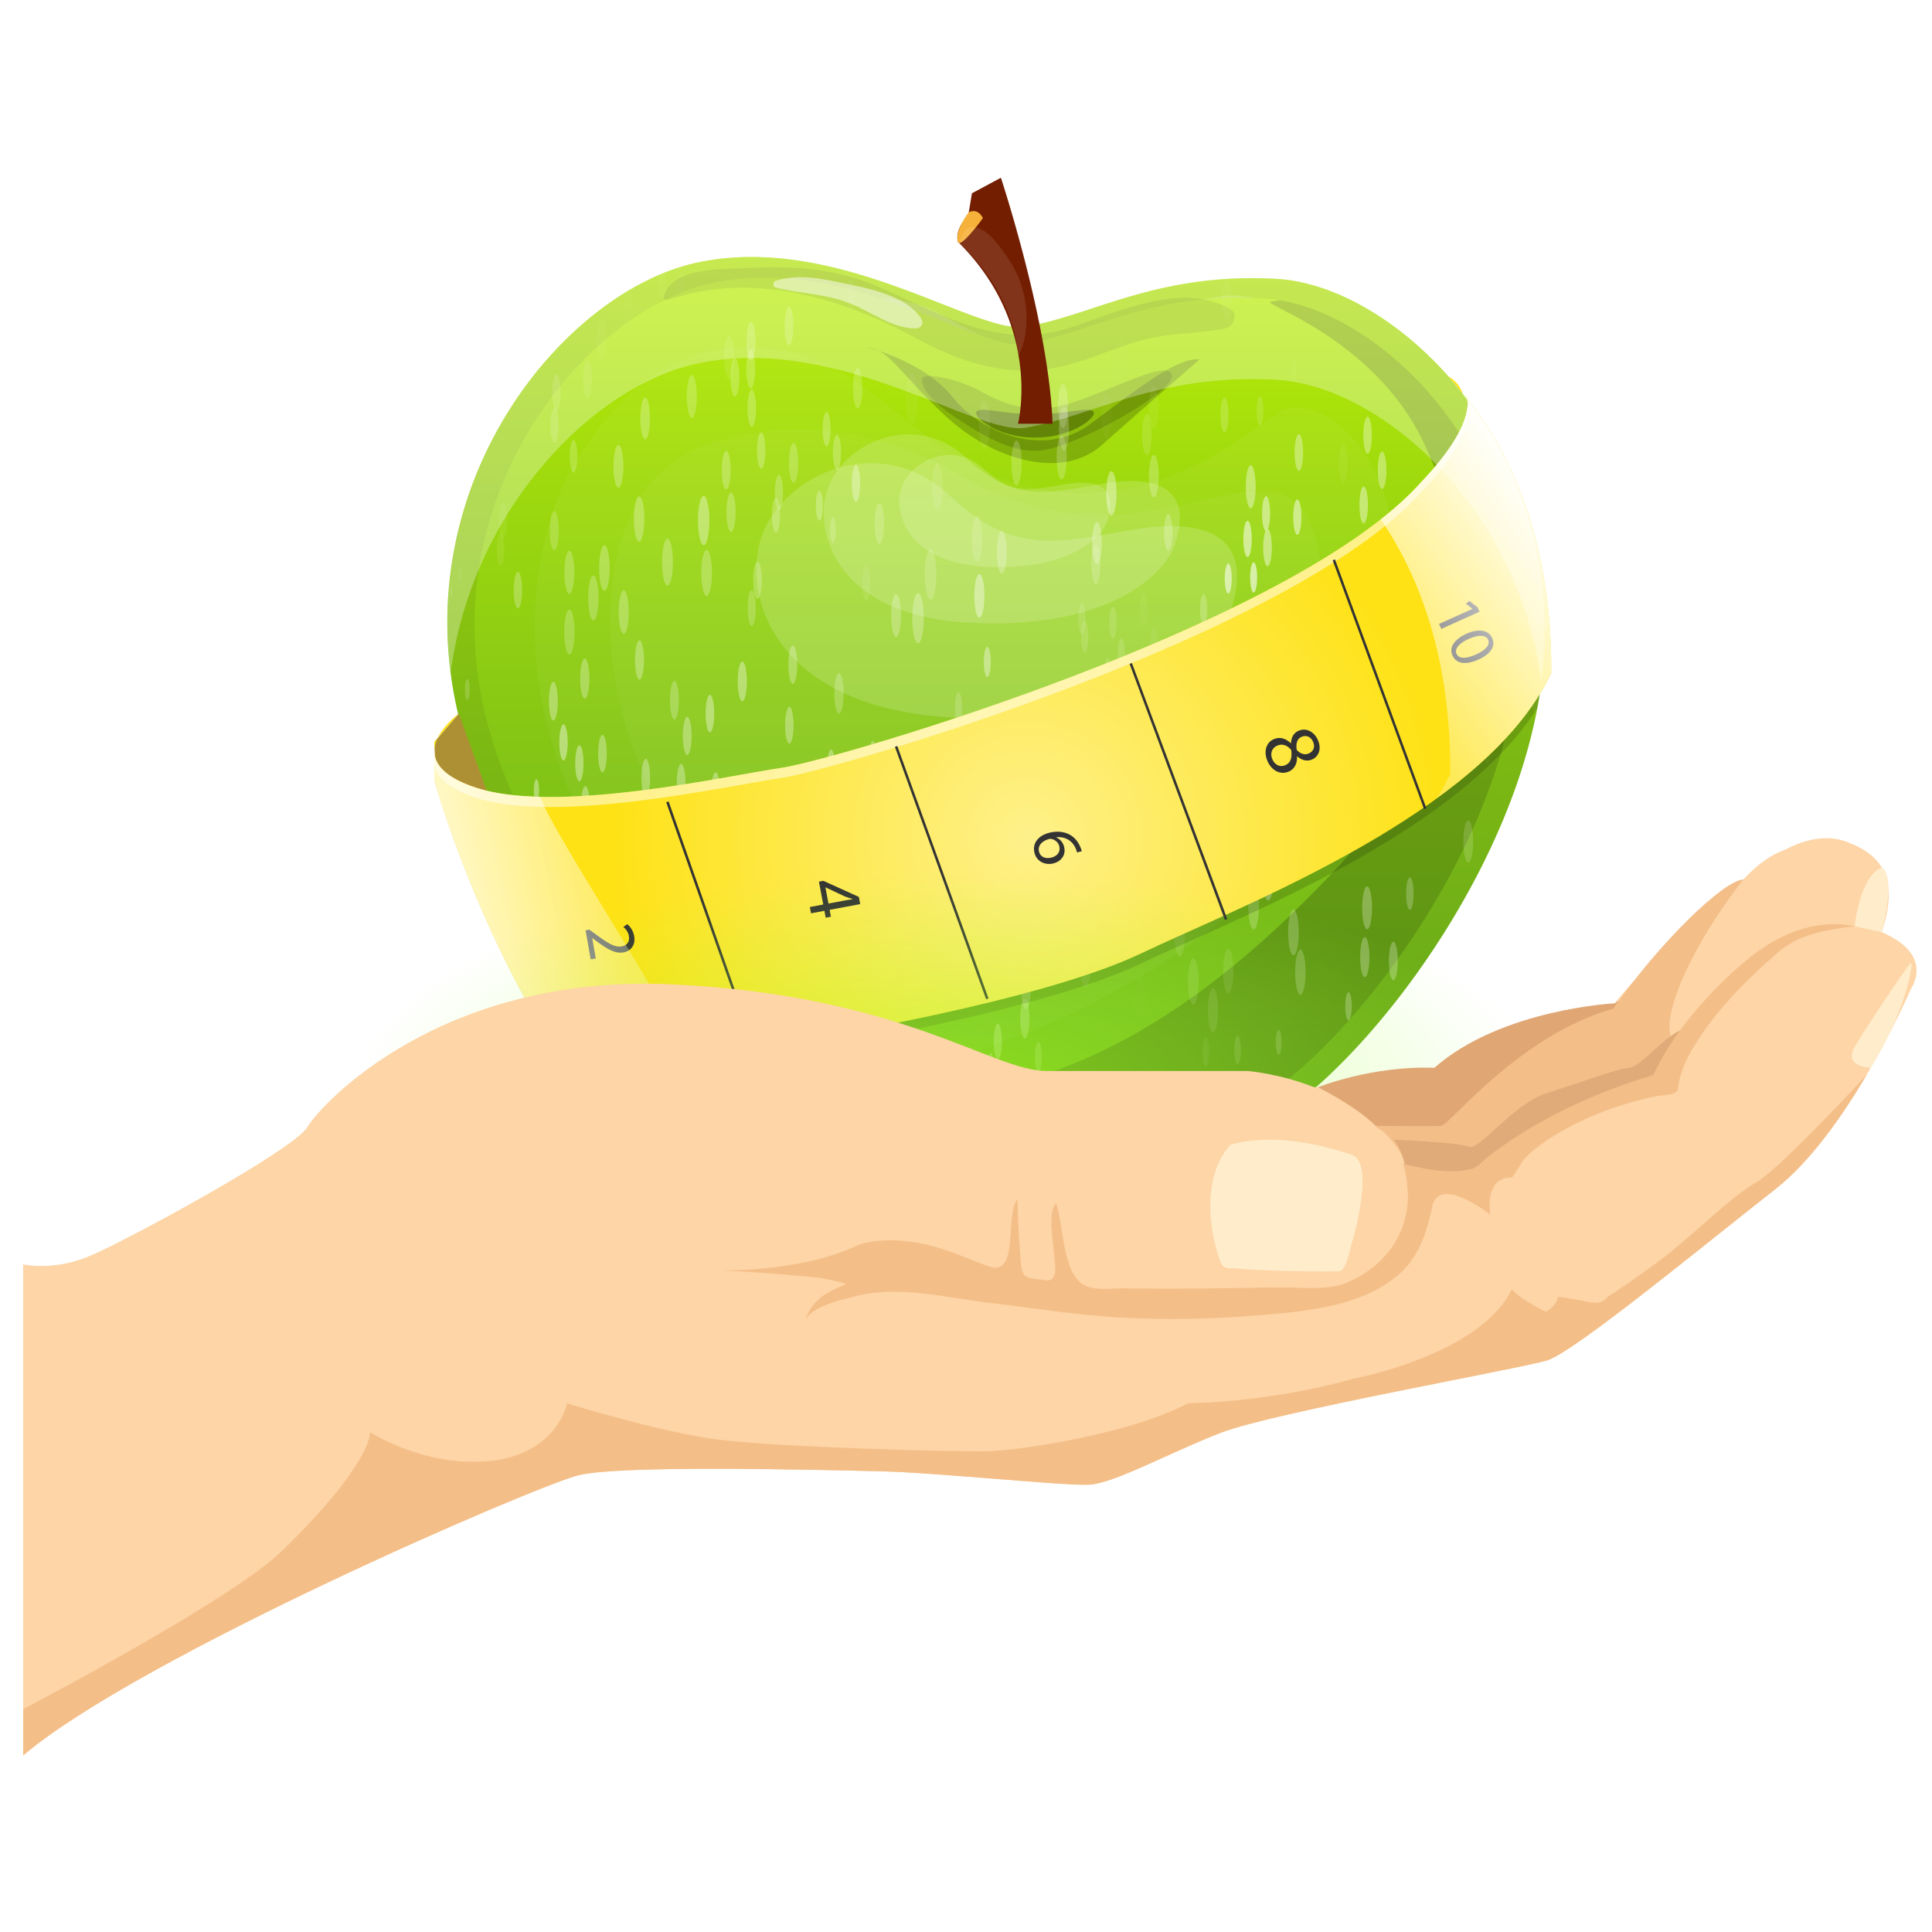 <svg xmlns="http://www.w3.org/2000/svg" xmlns:xlink="http://www.w3.org/1999/xlink" width="250" height="250" viewBox="0 0 250 250"><filter id="b"><feGaussianBlur stdDeviation="4"/></filter><linearGradient id="a" gradientUnits="userSpaceOnUse" x1="128.879" y1="150.115" x2="128.879" y2="33.253"><stop offset="0" stop-color="#69aa19"/><stop offset=".215" stop-color="#6eae18"/><stop offset=".483" stop-color="#7eba13"/><stop offset=".778" stop-color="#97ce0c"/><stop offset="1" stop-color="#afe006"/></linearGradient><path fill="url(#a)" d="M199.658 86.384a53.35 53.35 0 0 1-.429 3.462 71.122 71.122 0 0 1-.302 1.792c-5.109 27.086-29.605 54.706-40.472 55.833-11.54 1.202-16.832-5.062-19.668-3.885-2.851 1.175-7.021 6.886-22.185 6.512-6.916-.187-17.058-4.695-27.019-12.579a69.452 69.452 0 0 1-1.595-1.291c-9.697-8.028-19.031-19.19-24.862-32.575-.223-.484-.418-.968-.626-1.45a75.529 75.529 0 0 1-1.975-5.359 56.841 56.841 0 0 1-1.242-4.407v-.025C52.276 62.7 73.01 37.588 90.315 33.955c18.169-3.83 35.987 9.334 42.313 8.327 8.534-1.36 17.058-7.07 32.55-6.195 8.011.444 17.645 6.223 24.732 15.66 2.459 3.273 4.585 7.021 6.242 11.123.335.813.666 1.654.982 2.549.157.444.314.875.459 1.332.014 0 .014.015.014.025.103.354.209.694.313 1.048 1.637 5.657 2.339 11.893 1.738 18.56z"/><path fill="#FFF" d="M167.116 49.723c1.545-11.584-5.591-13.863-16.829-9.239-11.235 4.635-16.769 7.171-27.607.706-10.85-6.475-22.312.23-25.428 9.338-3.119 9.11 4.529 27.204 32.325 22.947 27.795-4.247 36.746-17.797 37.539-23.752z" opacity=".4" filter="url(#b)"/><linearGradient id="c" gradientUnits="userSpaceOnUse" x1="128.981" y1="147.166" x2="128.981" y2="35.932"><stop offset="0" stop-color="#71b71b"/><stop offset=".211" stop-color="#76bb19"/><stop offset=".475" stop-color="#86c715"/><stop offset=".765" stop-color="#9fda0e"/><stop offset="1" stop-color="#b9ed06"/></linearGradient><path fill="url(#c)" d="M132.552 44.525c-6.021.959-22.987-11.569-40.271-7.929-17.288 3.636-38.168 29.76-28.362 59.863 9.812 30.094 38.958 50.332 53.381 50.688 14.433.361 18.397-5.075 21.105-6.199 2.708-1.116 7.748 4.85 18.737 3.696 11.006-1.145 36.735-30.874 39.209-58.136 2.468-27.266-18.069-47.054-32.815-47.888-14.748-.827-22.861 4.614-30.984 5.905z"/><defs><path id="d" d="M165.621 38.854a19.543 19.543 0 0 0-2.076-.234c-9.764-.55-16.614 1.647-22.484 3.57-3.008.991-5.752 1.908-8.512 2.337-6.022.954-22.979-11.567-40.271-7.935-.445.095-.889.198-1.333.33-17.006 4.652-36.587 30.206-27.019 59.54 5.4 16.561 16.642 30.128 28.078 39.046 9.347 7.291 18.797 11.477 25.293 11.645 14.434.356 18.404-5.086 21.108-6.21 2.71-1.109 7.753 4.855 18.738 3.702 11.006-1.139 36.738-30.877 39.211-58.132 2.351-26.011-16.208-45.213-30.733-47.659"/></defs><clipPath id="e"><use xlink:href="#d" overflow="visible"/></clipPath><g opacity=".2" clip-path="url(#e)" filter="url(#b)"><path d="M196.354 86.514c-2.473 27.255-28.205 56.993-39.211 58.132-10.985 1.153-16.028-4.812-18.738-3.702-2.704 1.124-6.675 6.566-21.108 6.21-6.496-.168-15.946-4.354-25.293-11.645 30.34 14.037 55.814 3.593 80.741-22.916 17.662-18.771 18.654-40.222 11.479-55.331-6.459-13.583-21.242-17.935-19.763-18.221.391-.079.771-.134 1.161-.187 14.524 2.446 33.083 21.648 30.732 47.66z"/></g><path fill="none" d="M165.621 38.854a19.543 19.543 0 0 0-2.076-.234c-9.764-.55-16.614 1.647-22.484 3.57-3.008.991-5.752 1.908-8.512 2.337-6.022.954-22.979-11.567-40.271-7.935-.445.095-.889.198-1.333.33-17.006 4.652-36.587 30.206-27.019 59.54 5.4 16.561 16.642 30.128 28.078 39.046 9.347 7.291 18.797 11.477 25.293 11.645 14.434.356 18.404-5.086 21.108-6.21 2.71-1.109 7.753 4.855 18.738 3.702 11.006-1.139 36.738-30.877 39.211-58.132 2.351-26.011-16.208-45.213-30.733-47.659" filter="url(#b)"/><path fill="#FFF" d="M119.432 137.706c-8.276 1.675-24.149-.283-40.106-24.79-15.959-24.495-9.408-45.678-4.875-53.113 4.528-7.432 11.994-16.408 25.675-14.625 13.671 1.777 18.176 14.504 33.285 17.911 15.107 3.414 27.055-6.064 31.683-9.528 4.624-3.474 17.032 3.557 15.977 26.456-1.435 30.985-37.817 52.868-61.639 57.689z" opacity=".2" filter="url(#b)"/><path fill="#FFF" d="M171.056 75.015c.654 8.812-11.914 40.232-34.892 45.266-22.982 5.011-46.117-4.825-53.05-20.493C76.193 84.141 77.042 62 91.995 57.324c14.952-4.682 27.482 1.326 32.35 4.235 26.06 15.587 44.801-12.243 46.711 13.456z" opacity=".2" filter="url(#b)"/><path fill="#FFF" d="M159.073 79.518c3.441-9.565-2.209-12.816-12.615-10.953-10.404 1.874-15.58 3.014-23.608-4.48-8.036-7.501-19.016-3.909-23.344 3.264-4.326 7.173-1.154 23.971 23.271 25.466 24.415 1.498 34.523-8.377 36.296-13.297z" opacity=".4" filter="url(#b)"/><path fill="#FFF" d="M151.924 70.72c2.551-7.086-1.634-9.494-9.34-8.112-7.709 1.387-11.543 2.229-17.488-3.319-5.953-5.557-14.087-2.896-17.29 2.418-3.207 5.313-.857 17.752 17.233 18.862 18.088 1.11 25.571-6.206 26.885-9.849z" opacity=".4" filter="url(#b)"/><path fill="#FFF" d="M143.259 67.488c1.51-4.202-.97-5.629-5.539-4.811-4.574.823-6.847 1.322-10.372-1.966-3.529-3.297-8.353-1.718-10.253 1.434-1.899 3.149-.508 10.527 10.219 11.183 10.724.66 15.164-3.681 15.945-5.84z" opacity=".4" filter="url(#b)"/><path opacity=".1" d="M159.162 39.957c-6.298-3.567-14.506.436-20.723 2.449-9.531 3.084-16.987-2.073-25.511-5.604-4.883-2.014-10.506-2.449-15.724-2.125-3.17.206-10.162-.312-11.31 3.687-.089.305.177.56.492.459 11.054-3.766 22.445-.315 32.331 5.028 5.937 3.205 11.906 5.064 18.62 3.554 3.122-.709 6.085-1.993 9.103-3.008 4.074-1.377 8.019-1.104 12.126-1.915 1.083-.22 1.735-1.878.596-2.525z"/><path opacity=".5" fill="#FFF" d="M119.204 41.222c-1.648-2.601-5.778-3.682-8.65-4.275-3.271-.665-6.959-1.699-10.217-.587-.359.125-.361.751.021.847 3.248.813 6.456.788 9.655 2.06 2.684 1.07 5.589 3.294 8.508 3.223.716-.014 1.065-.665.683-1.268z"/><path opacity=".15" d="M134.529 58.313c-2.999.246-6.185-1.217-10.155-3.796-3.972-2.575-5.145-4.359-5.061-5.424.077-1.045 4.751-.026 7.488 1.481 2.739 1.513 6.392 3.329 11.847 1.562 5.452-1.734 12.435-5.685 12.997-3.608.559 2.086-12.57 9.408-17.116 9.785z"/><path opacity=".2" d="M112.174 44.931s7.379 1.785 11.15 6.504c3.761 4.724 11.858 7.799 17.684 3.49 5.817-4.32 11.23-8.724 14.215-8.413 0 0-7.654 6.635-12.684 11.106-5.018 4.462-13.938 2.051-20.229-3.831-6.298-5.887-7.153-8.535-10.136-8.856z"/><path d="M141.506 53.291c.476.675-2.754 3.348-7.577 3.336-4.824.012-8.052-2.661-7.577-3.336.425-.741 3.686.347 7.577.298 3.888.05 7.151-1.039 7.577-.298z" opacity=".3"/><g opacity=".6"><path fill="#FFF" d="M122.063 96.487c0 1.158-.219 2.097-.484 2.097-.271 0-.485-.938-.485-2.097s.214-2.098.485-2.098c.266.001.484.94.484 2.098z" opacity=".265"/><path fill="#FFF" d="M124.185 98.704c0 1.171-.22 2.121-.491 2.121-.27 0-.49-.95-.49-2.121 0-1.168.22-2.118.49-2.118.271 0 .491.95.491 2.118z" opacity=".322"/><ellipse fill="#FFF" cx="122.697" cy="102.17" rx=".5" ry="2.161" opacity=".458"/><ellipse fill="#FFF" cx="102.687" cy="59.882" rx=".6" ry="2.587" opacity=".344"/><path fill="#FFF" d="M91.793 67.348c0 1.761-.332 3.189-.736 3.189-.41 0-.74-1.429-.74-3.189s.33-3.186.74-3.186c.404 0 .736 1.426.736 3.186z" opacity=".571"/><ellipse fill="#FFF" cx="87.268" cy="90.61" rx=".58" ry="2.505" opacity=".383"/><ellipse fill="#FFF" cx="89.691" cy="104.512" rx=".554" ry="2.396" opacity=".447"/><ellipse fill="#FFF" cx="127.174" cy="111.036" rx=".53" ry="2.292" opacity=".306"/><ellipse fill="#FFF" cx="110.19" cy="125.101" rx=".59" ry="2.548" opacity=".376"/><ellipse fill="#FFF" cx="104.569" cy="110.299" rx=".5" ry="2.156" opacity=".775"/><ellipse fill="#FFF" cx="97.272" cy="78.671" rx=".534" ry="2.312" opacity=".332"/><path fill="#FFF" d="M92.424 92.336c0 1.343-.251 2.432-.565 2.432-.309 0-.56-1.089-.56-2.432s.251-2.431.56-2.431c.313 0 .565 1.088.565 2.431z" opacity=".608"/><ellipse fill="#FFF" cx="96.053" cy="88.169" rx=".593" ry="2.57" opacity=".589"/><ellipse fill="#FFF" cx="86.371" cy="72.741" rx=".704" ry="3.047" opacity=".429"/><ellipse fill="#FFF" cx="77.836" cy="43.815" rx=".625" ry="2.701" opacity=".053"/><ellipse fill="#FFF" cx="81.348" cy="40.075" rx=".598" ry="2.581" opacity=".033"/><ellipse fill="#FFF" cx="85.684" cy="36.346" rx=".521" ry="2.254" opacity=".035"/><ellipse fill="#FFF" cx="88.004" cy="35.786" rx=".498" ry="2.156" opacity=".028"/><ellipse fill="#FFF" cx="58.397" cy="76.492" rx=".197" ry=".854" opacity=".088"/><ellipse fill="#FFF" cx="59.478" cy="74.343" rx=".24" ry="1.032" opacity=".067"/><path fill="#FFF" d="M60.787 89.223c0 .751-.141 1.359-.315 1.359-.177 0-.318-.608-.318-1.359 0-.753.141-1.364.318-1.364.174-.001.315.611.315 1.364z" opacity=".285"/><ellipse fill="#FFF" cx="64.76" cy="71.127" rx=".479" ry="2.076" opacity=".131"/><path fill="#FFF" d="M68.45 107.873c0 .584-.108 1.055-.242 1.055-.138 0-.245-.471-.245-1.055 0-.582.107-1.053.245-1.053.134 0 .242.471.242 1.053z" opacity=".162"/><path fill="#FFF" d="M68.243 104.791c0 .664-.125 1.197-.277 1.197-.156 0-.279-.533-.279-1.197 0-.662.123-1.198.279-1.198.151 0 .277.536.277 1.198z" opacity=".319"/><ellipse fill="#FFF" cx="65.101" cy="67.342" rx=".54" ry="2.336" opacity=".104"/><ellipse fill="#FFF" cx="67.016" cy="76.354" rx=".545" ry="2.358" opacity=".404"/><ellipse fill="#FFF" cx="69.414" cy="102.296" rx=".34" ry="1.469" opacity=".61"/><ellipse fill="#FFF" cx="72.917" cy="96.059" rx=".543" ry="2.351" opacity=".674"/><ellipse fill="#FFF" cx="73.678" cy="81.775" rx=".672" ry="2.906" opacity=".363"/><path fill="#FFF" d="M75.51 98.77c0 1.285-.241 2.327-.539 2.327-.298 0-.54-1.042-.54-2.327 0-1.288.241-2.33.54-2.33.298-.001.539 1.041.539 2.33z" opacity=".62"/><ellipse fill="#FFF" cx="74.213" cy="59.021" rx=".491" ry="2.121" opacity=".324"/><ellipse fill="#FFF" cx="76.029" cy="49.06" rx=".575" ry="2.481" opacity=".143"/><ellipse fill="#FFF" cx="89.517" cy="51.296" rx=".645" ry="2.785" opacity=".35"/><ellipse fill="#FFF" cx="94.344" cy="46.205" rx=".654" ry="2.826" opacity=".147"/><path fill="#FFF" d="M110.584 38.177c0 1.108-.207 2.007-.464 2.007s-.466-.898-.466-2.007c0-1.111.209-2.007.466-2.007.258 0 .464.895.464 2.007z" opacity=".063"/><path fill="#FFF" d="M118.752 51.576c0 1.818-.343 3.291-.76 3.291-.422 0-.765-1.473-.765-3.291s.343-3.289.765-3.289c.417 0 .76 1.471.76 3.289z" opacity=".067"/><path fill="#FFF" d="M131.881 46.662c0 1.88-.351 3.404-.786 3.404s-.786-1.524-.786-3.404c0-1.877.351-3.397.786-3.397s.786 1.52.786 3.397z" opacity=".004"/><ellipse fill="#FFF" cx="143.198" cy="53.88" rx=".665" ry="2.877" opacity=".041"/><path fill="#FFF" d="M169.238 41.72c0 1.009-.189 1.827-.419 1.827-.237 0-.428-.818-.428-1.827 0-1.011.19-1.83.428-1.83.23 0 .419.819.419 1.83z" opacity=".029"/><ellipse fill="#FFF" cx="145.05" cy="46.701" rx=".718" ry="3.106" opacity=".02"/><path fill="#FFF" d="M127.112 69.74c0 1.635-.309 2.958-.685 2.958-.378 0-.683-1.323-.683-2.958 0-1.631.305-2.956.683-2.956.377 0 .685 1.325.685 2.956z" opacity=".239"/><ellipse fill="#FFF" cx="127.755" cy="85.655" rx=".454" ry="1.956" opacity=".61"/><ellipse fill="#FFF" cx="143.273" cy="89.699" rx=".452" ry="1.952" opacity=".317"/><path fill="#FFF" d="M143.755 87.036c0 1.053-.196 1.908-.438 1.908-.246 0-.442-.855-.442-1.908s.196-1.904.442-1.904c.242 0 .438.851.438 1.904z" opacity=".211"/><path fill="#FFF" d="M121.165 74.33c0 1.79-.334 3.24-.748 3.24-.415 0-.75-1.45-.75-3.24 0-1.793.335-3.245.75-3.245.414 0 .748 1.452.748 3.245z" opacity=".28"/><path fill="#FFF" d="M142.396 73.035c0 1.403-.261 2.543-.587 2.543-.325 0-.589-1.14-.589-2.543 0-1.407.264-2.548.589-2.548.326 0 .587 1.141.587 2.548z" opacity=".301"/><ellipse fill="#FFF" cx="161.844" cy="62.979" rx=".645" ry="2.79" opacity=".627"/><ellipse fill="#FFF" cx="163.153" cy="83.351" rx=".42" ry="1.817" opacity=".852"/><ellipse fill="#FFF" cx="180.787" cy="75.948" rx=".586" ry="2.536" opacity=".496"/><path fill="#FFF" d="M187.063 63.825c0 1.696-.318 3.072-.71 3.072-.396 0-.712-1.376-.712-3.072 0-1.699.316-3.076.712-3.076.392 0 .71 1.377.71 3.076z" opacity=".32"/><path fill="#FFF" d="M183.496 82.588c0 1.414-.265 2.562-.594 2.562-.323 0-.591-1.147-.591-2.562 0-1.413.268-2.561.591-2.561.329 0 .594 1.148.594 2.561z" opacity=".371"/><path fill="#FFF" d="M167.713 47.911c0 .807-.154 1.463-.336 1.463-.186 0-.342-.656-.342-1.463 0-.81.156-1.466.342-1.466.182 0 .336.657.336 1.466z" opacity=".042"/><path fill="#FFF" d="M159.321 38.801c0 1.457-.273 2.637-.615 2.637-.333 0-.606-1.18-.606-2.637 0-1.459.273-2.642.606-2.642.342 0 .615 1.183.615 2.642z" opacity=".055"/><ellipse fill="#FFF" cx="192.114" cy="66.6" rx=".645" ry="2.779" opacity=".388"/><ellipse fill="#FFF" cx="196.184" cy="79.866" rx=".474" ry="2.043" opacity=".216"/><path fill="#FFF" d="M179.233 105.242c0 1.669-.314 3.021-.701 3.021-.382 0-.699-1.353-.699-3.021 0-1.666.317-3.017.699-3.017.387.001.701 1.351.701 3.017z" opacity=".344"/><path fill="#FFF" d="M164.79 113.581c0 1.624-.31 2.942-.683 2.942-.38 0-.682-1.318-.682-2.942 0-1.626.302-2.942.682-2.942.373 0 .683 1.316.683 2.942z" opacity=".572"/><ellipse fill="#FFF" cx="165.461" cy="134.866" rx=".375" ry="1.615" opacity=".281"/><path fill="#FFF" d="M164.15 142.284c0 .85-.161 1.541-.356 1.541-.196 0-.358-.691-.358-1.541 0-.855.162-1.546.358-1.546.195 0 .356.691.356 1.546z" opacity=".274"/><ellipse fill="#FFF" cx="156.037" cy="136.144" rx=".442" ry="1.909" opacity=".117"/><ellipse fill="#FFF" cx="153.66" cy="103.36" rx=".617" ry="2.667" opacity=".39"/><path fill="#FFF" d="M146.711 111.438c0 1.96-.37 3.547-.819 3.547-.454 0-.823-1.587-.823-3.547 0-1.962.369-3.55.823-3.55.449 0 .819 1.588.819 3.55z" opacity=".367"/><path fill="#FFF" d="M141.144 124.687c0 1.68-.313 3.036-.707 3.036-.384 0-.7-1.356-.7-3.036 0-1.679.316-3.037.7-3.037.393-.001.707 1.358.707 3.037z" opacity=".157"/><path fill="#FFF" d="M184.002 99.336c0 1.649-.304 2.987-.689 2.987-.38 0-.692-1.338-.692-2.987s.313-2.986.692-2.986c.385 0 .689 1.337.689 2.986z" opacity=".163"/><path fill="#FFF" d="M188.968 93.742c0 1.266-.238 2.295-.529 2.295-.298 0-.534-1.029-.534-2.295 0-1.269.236-2.295.534-2.295.29 0 .529 1.027.529 2.295z" opacity=".076"/><ellipse fill="#FFF" cx="192.46" cy="97.359" rx=".355" ry="1.536" opacity=".035"/><ellipse fill="#FFF" cx="198.65" cy="90.422" rx=".404" ry="1.753" opacity=".095"/><ellipse fill="#FFF" cx="182.436" cy="115.643" rx=".485" ry="2.093" opacity=".372"/><path fill="#FFF" d="M174.918 130.206c0 1.006-.189 1.821-.425 1.821-.231 0-.417-.815-.417-1.821 0-1.005.186-1.821.417-1.821.236 0 .425.816.425 1.821z" opacity=".429"/><path fill="#FFF" d="M160.576 135.847c0 1.024-.194 1.858-.43 1.858-.238 0-.429-.834-.429-1.858 0-1.023.19-1.857.429-1.857.236-.001.43.833.43 1.857z" opacity=".211"/><ellipse fill="#FFF" cx="134.368" cy="136.771" rx=".451" ry="1.954" opacity=".287"/><ellipse fill="#FFF" cx="129.113" cy="134.765" rx=".535" ry="2.308" opacity=".429"/><ellipse fill="#FFF" cx="112.714" cy="134.566" rx=".599" ry="2.59" opacity=".068"/><ellipse fill="#FFF" cx="104.889" cy="141.215" rx=".404" ry="1.742" opacity=".121"/><path fill="#FFF" d="M89.934 126.389c0 1.106-.208 2.004-.463 2.004-.259 0-.466-.897-.466-2.004 0-1.111.207-2.009.466-2.009.254 0 .463.897.463 2.009z" opacity=".495"/><ellipse fill="#FFF" cx="83.382" cy="120.845" rx=".412" ry="1.774" opacity=".46"/><path fill="#FFF" d="M92.146 134.644c0 .827-.154 1.491-.345 1.491-.192 0-.346-.664-.346-1.491 0-.823.154-1.493.346-1.493.19-.001.345.669.345 1.493z" opacity=".302"/><ellipse fill="#FFF" cx="109.132" cy="140.845" rx=".434" ry="1.882" opacity=".041"/><path fill="#FFF" d="M121.083 140.355c0 1.058-.201 1.919-.445 1.919-.247 0-.445-.861-.445-1.919 0-1.057.199-1.919.445-1.919.245.001.445.863.445 1.919z" opacity=".138"/><ellipse fill="#FFF" cx="117.594" cy="109.706" rx=".497" ry="2.151" opacity=".526"/><path fill="#FFF" d="M114.33 105.83c0 1.16-.218 2.099-.485 2.099-.269 0-.486-.938-.486-2.099 0-1.162.218-2.103.486-2.103.267.001.485.941.485 2.103z" opacity=".681"/><ellipse fill="#FFF" cx="116.265" cy="122.06" rx=".567" ry="2.447" opacity=".562"/><path fill="#FFF" d="M139.075 110.545c0 1.766-.33 3.193-.739 3.193-.411 0-.737-1.428-.737-3.193 0-1.762.326-3.191.737-3.191.409 0 .739 1.429.739 3.191z" opacity=".419"/><path fill="#FFF" d="M150.889 92.757c0 1.158-.212 2.097-.484 2.097-.27 0-.484-.938-.484-2.097 0-1.157.215-2.096.484-2.096.272 0 .484.939.484 2.096z" opacity=".378"/><path fill="#FFF" d="M152.883 116.363c0 1.743-.325 3.153-.727 3.153-.405 0-.729-1.41-.729-3.153 0-1.741.324-3.152.729-3.152.402 0 .727 1.411.727 3.152z" opacity=".256"/><ellipse fill="#FFF" cx="152.654" cy="120.799" rx=".693" ry="2.989" opacity=".176"/><ellipse fill="#FFF" cx="124.03" cy="91.547" rx=".461" ry="1.992" opacity=".267"/><path fill="#FFF" d="M112.627 75.429c0 1.245-.234 2.258-.52 2.258-.29 0-.526-1.013-.526-2.258 0-1.249.237-2.259.526-2.259.287 0 .52 1.01.52 2.259z" opacity=".137"/><ellipse fill="#FFF" cx="108.561" cy="89.722" rx=".607" ry="2.625" opacity=".359"/><path fill="#FFF" d="M106.473 65.445c0 1.074-.2 1.947-.447 1.947-.251 0-.453-.873-.453-1.947s.202-1.945.453-1.945c.246 0 .447.871.447 1.945z" opacity=".424"/><path fill="#FFF" d="M119.547 79.993c0 1.791-.336 3.24-.75 3.24-.416 0-.75-1.449-.75-3.24 0-1.793.335-3.242.75-3.242.414 0 .75 1.449.75 3.242z" opacity=".449"/><ellipse fill="#FFF" cx="147.977" cy="78.89" rx=".514" ry="2.211" opacity=".07"/><ellipse fill="#FFF" cx="158.935" cy="74.855" rx=".451" ry="1.948" opacity=".916"/><ellipse fill="#FFF" cx="162.221" cy="74.712" rx=".454" ry="1.959" opacity=".989"/><ellipse fill="#FFF" cx="164.014" cy="70.857" rx=".559" ry="2.414" opacity=".708"/><path fill="#FFF" d="M173.993 95.964c0 1.875-.346 3.392-.783 3.392-.433 0-.785-1.517-.785-3.392 0-1.871.353-3.388.785-3.388.437 0 .783 1.517.783 3.388z" opacity=".488"/><path fill="#FFF" d="M159.612 125.661c0 1.589-.3 2.879-.672 2.879-.361 0-.663-1.29-.663-2.879s.302-2.878.663-2.878c.373 0 .672 1.289.672 2.878z" opacity=".167"/><ellipse fill="#FFF" cx="147.538" cy="129.026" rx=".688" ry="2.978" opacity=".031"/><path fill="#FFF" d="M129.321 114.64c0 1.319-.245 2.386-.551 2.386-.308 0-.553-1.066-.553-2.386 0-1.318.245-2.386.553-2.386.306 0 .551 1.067.551 2.386z" opacity=".346"/><ellipse fill="#FFF" cx="107.598" cy="116.566" rx=".531" ry="2.296" opacity=".701"/><ellipse fill="#FFF" cx="97.465" cy="110.649" rx=".531" ry="2.296" opacity=".627"/><ellipse fill="#FFF" cx="91.435" cy="74.151" rx=".688" ry="2.975" opacity=".401"/><ellipse fill="#FFF" cx="107.777" cy="68.588" rx=".39" ry="1.685" opacity=".293"/><path fill="#FFF" d="M121.977 62.95c0 1.649-.311 2.985-.693 2.985-.379 0-.691-1.336-.691-2.985 0-1.647.312-2.985.691-2.985.382 0 .693 1.338.693 2.985z" opacity=".162"/><ellipse fill="#FFF" cx="110.763" cy="62.549" rx=".549" ry="2.376" opacity=".528"/><ellipse fill="#FFF" cx="123.603" cy="53.468" rx=".749" ry="3.232" opacity=".015"/><ellipse fill="#FFF" cx="143.814" cy="63.835" rx=".665" ry="2.87" opacity=".62"/><path fill="#FFF" d="M149.896 52.749c0 1.499-.281 2.713-.623 2.713-.351 0-.631-1.214-.631-2.713 0-1.497.28-2.711.631-2.711.341 0 .623 1.214.623 2.711z" opacity=".108"/><path fill="#FFF" d="M127.386 77.105c0 1.563-.292 2.827-.651 2.827-.363 0-.656-1.265-.656-2.827 0-1.559.293-2.828.656-2.828.359 0 .651 1.27.651 2.828z" opacity=".648"/><path fill="#FFF" d="M156.218 78.846c0 1.103-.21 1.994-.467 1.994-.252 0-.461-.892-.461-1.994s.209-1.994.461-1.994c.257 0 .467.891.467 1.994z" opacity=".343"/><ellipse fill="#FFF" cx="135.171" cy="113.81" rx=".67" ry="2.902" opacity=".501"/><ellipse fill="#FFF" cx="134.085" cy="121.314" rx=".639" ry="2.758" opacity=".583"/><ellipse fill="#FFF" cx="125.122" cy="142.731" rx=".359" ry="1.547" opacity=".307"/><ellipse fill="#FFF" cx="130.51" cy="145.572" rx=".303" ry="1.31" opacity=".548"/><path fill="#FFF" d="M152.655 145.881c0 .476-.09.857-.2.857-.104 0-.196-.382-.196-.857 0-.472.092-.851.196-.851.11 0 .2.379.2.851z" opacity=".437"/><path fill="#FFF" d="M150.796 145.92c0 .417-.074.754-.172.754-.097 0-.176-.337-.176-.754 0-.411.079-.75.176-.75.098 0 .172.339.172.75z" opacity=".479"/><ellipse fill="#FFF" cx="135.009" cy="141.007" rx=".312" ry="1.343" opacity=".36"/><ellipse fill="#FFF" cx="83.383" cy="115.771" rx=".528" ry="2.279" opacity=".526"/><ellipse fill="#FFF" cx="91.659" cy="116.733" rx=".59" ry="2.552" opacity=".597"/><ellipse fill="#FFF" cx="105.39" cy="112.83" rx=".509" ry="2.2" opacity=".761"/><ellipse fill="#FFF" cx="98.653" cy="115.748" rx=".557" ry="2.402" opacity=".581"/><path fill="#FFF" d="M162.452 95.483c0 1.257-.235 2.273-.521 2.273-.29 0-.527-1.017-.527-2.273 0-1.255.237-2.273.527-2.273.286 0 .521 1.019.521 2.273z" opacity=".528"/><ellipse fill="#FFF" cx="162.264" cy="100.098" rx=".645" ry="2.782" opacity=".497"/><path fill="#FFF" d="M178.464 85.142c0 1.461-.272 2.646-.617 2.646-.334 0-.606-1.185-.606-2.646 0-1.459.272-2.643.606-2.643.344 0 .617 1.184.617 2.643z" opacity=".471"/><path fill="#FFF" d="M169.22 100c0 1.809-.338 3.277-.753 3.277-.425 0-.761-1.469-.761-3.277s.336-3.273.761-3.273c.415 0 .753 1.465.753 3.273z" opacity=".563"/><ellipse fill="#FFF" cx="173.389" cy="83.01" rx=".541" ry="2.34" opacity=".792"/><path fill="#FFF" d="M169.308 85.707c0 1.172-.22 2.121-.488 2.121-.275 0-.495-.949-.495-2.121 0-1.171.22-2.123.495-2.123.268 0 .488.952.488 2.123z" opacity=".892"/><path fill="#FFF" d="M174.387 59.954c0 1.379-.255 2.494-.579 2.494-.316 0-.576-1.115-.576-2.494 0-1.377.26-2.494.576-2.494.324 0 .579 1.117.579 2.494z" opacity=".095"/><path fill="#FFF" d="M161.977 69.739c0 1.297-.245 2.348-.542 2.348-.304 0-.546-1.051-.546-2.348 0-1.295.242-2.346.546-2.346.296.001.542 1.051.542 2.346z" opacity=".879"/><ellipse fill="#FFF" cx="150.22" cy="88.782" rx=".457" ry="1.964" opacity=".234"/><path fill="#FFF" d="M149.785 83.22c0 1.125-.212 2.039-.472 2.039-.261 0-.47-.914-.47-2.039 0-1.131.209-2.043.47-2.043.26 0 .472.912.472 2.043z" opacity=".097"/><ellipse fill="#FFF" cx="139.98" cy="80.047" rx=".464" ry="2.003" opacity=".199"/><ellipse fill="#FFF" cx="135.191" cy="94.351" rx=".482" ry="2.084" opacity=".381"/><ellipse fill="#FFF" cx="132.75" cy="96.497" rx=".497" ry="2.146" opacity=".305"/><ellipse fill="#FFF" cx="135.561" cy="98.451" rx=".554" ry="2.396" opacity=".361"/><ellipse fill="#FFF" cx="141.942" cy="70.255" rx=".632" ry="2.732" opacity=".499"/><path fill="#FFF" d="M163.49 53.165c0 1.05-.193 1.904-.438 1.904-.246 0-.439-.854-.439-1.904 0-1.049.193-1.901.439-1.901.245 0 .438.852.438 1.901z" opacity=".222"/><ellipse fill="#FFF" cx="158.451" cy="53.688" rx=".518" ry="2.242" opacity=".293"/><ellipse fill="#FFF" cx="148.407" cy="56.248" rx=".621" ry="2.68" opacity=".203"/><ellipse fill="#FFF" cx="88.926" cy="95.225" rx=".573" ry="2.476" opacity=".516"/><ellipse fill="#FFF" cx="88.14" cy="101.281" rx=".563" ry="2.433" opacity=".514"/><ellipse fill="#FFF" cx="105.795" cy="102.037" rx=".511" ry="2.204" opacity=".628"/><ellipse fill="#FFF" cx="108.465" cy="108.136" rx=".502" ry="2.172" opacity=".67"/><ellipse fill="#FFF" cx="114.695" cy="103.778" rx=".495" ry="2.137" opacity=".518"/><ellipse fill="#FFF" cx="107.542" cy="99.215" rx=".509" ry="2.202" opacity=".575"/><ellipse fill="#FFF" cx="102.142" cy="93.848" rx=".551" ry="2.381" opacity=".524"/><ellipse fill="#FFF" cx="102.589" cy="86.005" rx=".576" ry="2.49" opacity=".468"/><ellipse fill="#FFF" cx="98.021" cy="75.088" rx=".557" ry="2.409" opacity=".38"/><path fill="#FFF" d="M95.192 66.278c0 1.41-.266 2.551-.589 2.551-.327 0-.591-1.141-.591-2.551 0-1.404.264-2.547.591-2.547.323 0 .589 1.143.589 2.547z" opacity=".408"/><path fill="#FFF" d="M100.934 66.654c0 1.257-.235 2.272-.525 2.272-.293 0-.527-1.016-.527-2.272 0-1.253.234-2.271.527-2.271.29 0 .525 1.018.525 2.271z" opacity=".381"/><ellipse fill="#FFF" cx="93.969" cy="60.837" rx=".577" ry="2.489" opacity=".41"/><ellipse fill="#FFF" cx="98.497" cy="58.311" rx=".542" ry="2.343" opacity=".403"/><path fill="#FFF" d="M72.287 55.019c0 1.265-.235 2.285-.53 2.285-.291 0-.527-1.021-.527-2.285 0-1.263.236-2.285.527-2.285.295-.001.53 1.022.53 2.285z" opacity=".242"/><ellipse fill="#FFF" cx="72.008" cy="50.79" rx=".544" ry="2.347" opacity=".213"/><path fill="#FFF" d="M72.311 68.67c0 1.401-.263 2.535-.587 2.535s-.585-1.134-.585-2.535c0-1.396.261-2.531.585-2.531s.587 1.134.587 2.531z" opacity=".312"/><ellipse fill="#FFF" cx="73.676" cy="74.062" rx=".646" ry="2.79" opacity=".378"/><ellipse fill="#FFF" cx="71.604" cy="90.727" rx=".579" ry="2.503" opacity=".526"/><ellipse fill="#FFF" cx="76.781" cy="77.365" rx=".672" ry="2.903" opacity=".388"/><path fill="#FFF" d="M83.377 67.157c0 1.617-.303 2.928-.675 2.928-.377 0-.68-1.311-.68-2.928s.303-2.928.68-2.928c.372 0 .675 1.311.675 2.928z" opacity=".445"/><path fill="#FFF" d="M84.109 54.151c0 1.488-.281 2.695-.625 2.695s-.623-1.207-.623-2.695c0-1.493.278-2.7.623-2.7s.625 1.207.625 2.7z" opacity=".414"/><ellipse fill="#FFF" cx="80.024" cy="60.337" rx=".643" ry="2.772" opacity=".435"/><ellipse fill="#FFF" cx="106.962" cy="55.536" rx=".516" ry="2.232" opacity=".396"/><ellipse fill="#FFF" cx="127.385" cy="54.975" rx=".721" ry="3.117" opacity=".108"/><path fill="#FFF" d="M138.035 59.197c0 1.564-.29 2.833-.654 2.833-.363 0-.657-1.269-.657-2.833 0-1.562.294-2.829.657-2.829.364 0 .654 1.268.654 2.829z" opacity=".343"/><path fill="#FFF" d="M149.944 61.61c0 1.521-.283 2.751-.635 2.751s-.638-1.23-.638-2.751c0-1.515.286-2.749.638-2.749s.635 1.235.635 2.749z" opacity=".375"/><path fill="#FFF" d="M168.625 58.547c0 1.314-.244 2.381-.556 2.381-.303 0-.547-1.066-.547-2.381 0-1.313.244-2.378.547-2.378.312 0 .556 1.064.556 2.378z" opacity=".569"/><ellipse fill="#FFF" cx="167.874" cy="66.914" rx=".531" ry="2.293" opacity=".792"/><ellipse fill="#FFF" cx="167.807" cy="89.974" rx=".542" ry="2.346" opacity=".705"/><path fill="#FFF" d="M190.623 108.9c0 1.501-.28 2.717-.628 2.717-.35 0-.635-1.216-.635-2.717 0-1.504.285-2.721.635-2.721.348.001.628 1.217.628 2.721z" opacity=".262"/><ellipse fill="#FFF" cx="162.223" cy="117.291" rx=".69" ry="2.981" opacity=".347"/><path fill="#FFF" d="M157.617 130.721c0 1.567-.298 2.838-.66 2.838-.364 0-.658-1.271-.658-2.838 0-1.57.294-2.84.658-2.84.362 0 .66 1.269.66 2.84z" opacity=".179"/><ellipse fill="#FFF" cx="176.903" cy="117.471" rx=".641" ry="2.775" opacity=".432"/><path fill="#FFF" d="M180.875 124.35c0 1.377-.257 2.49-.573 2.49-.323 0-.578-1.113-.578-2.49 0-1.375.255-2.489.578-2.489.316-.001.573 1.114.573 2.489z" opacity=".427"/><ellipse fill="#FFF" cx="176.604" cy="123.859" rx=".601" ry="2.594" opacity=".433"/><ellipse fill="#FFF" cx="168.267" cy="125.803" rx=".677" ry="2.922" opacity=".339"/><path fill="#FFF" d="M168.058 120.644c0 1.636-.306 2.961-.685 2.961-.381 0-.688-1.325-.688-2.961 0-1.64.307-2.966.688-2.966.379 0 .685 1.326.685 2.966z" opacity=".359"/><ellipse fill="#FFF" cx="154.413" cy="126.994" rx=".689" ry="2.979" opacity=".19"/><ellipse fill="#FFF" cx="103.031" cy="126.318" rx=".548" ry="2.364" opacity=".604"/><path fill="#FFF" d="M95.289 131.011c0 1.218-.226 2.204-.506 2.204-.285 0-.514-.986-.514-2.204 0-1.215.229-2.202.514-2.202.28 0 .506.987.506 2.202z" opacity=".527"/><ellipse fill="#FFF" cx="91.877" cy="130.141" rx=".507" ry="2.19" opacity=".528"/><path fill="#FFF" d="M95.356 128.065c0 1.238-.232 2.242-.521 2.242-.287 0-.52-1.004-.52-2.242 0-1.241.232-2.246.52-2.246.289 0 .521 1.005.521 2.246z" opacity=".541"/><ellipse fill="#FFF" cx="121.286" cy="136.539" rx=".494" ry="2.14" opacity=".298"/><ellipse fill="#FFF" cx="122.929" cy="126.982" rx=".577" ry="2.492" opacity=".479"/><ellipse fill="#FFF" cx="128.186" cy="138.418" rx=".498" ry="2.151" opacity=".372"/><ellipse fill="#FFF" cx="132.773" cy="127.925" rx=".622" ry="2.692" opacity=".414"/><ellipse fill="#FFF" cx="132.611" cy="131.831" rx=".598" ry="2.583" opacity=".402"/><ellipse fill="#FFF" cx="141.872" cy="98.416" rx=".523" ry="2.271" opacity=".349"/><path fill="#FFF" d="M154.804 90.982c0 1.14-.212 2.064-.479 2.064-.259 0-.476-.925-.476-2.064 0-1.141.217-2.063.476-2.063.267 0 .479.923.479 2.063z" opacity=".286"/><path fill="#FFF" d="M144.482 80.613c0 1.142-.218 2.066-.479 2.066-.264 0-.479-.925-.479-2.066 0-1.139.216-2.063.479-2.063.262 0 .479.925.479 2.063z" opacity=".208"/><ellipse fill="#FFF" cx="140.361" cy="82.39" rx=".476" ry="2.058" opacity=".209"/><path fill="#FFF" d="M130.273 71.439c0 1.525-.287 2.761-.639 2.761-.353 0-.637-1.235-.637-2.761 0-1.521.284-2.757.637-2.757.352.001.639 1.236.639 2.757z" opacity=".41"/><ellipse fill="#FFF" cx="115.954" cy="79.646" rx=".641" ry="2.771" opacity=".405"/><ellipse fill="#FFF" cx="113.783" cy="67.752" rx=".61" ry="2.634" opacity=".314"/><ellipse fill="#FFF" cx="100.791" cy="63.72" rx=".526" ry="2.276" opacity=".382"/><ellipse fill="#FFF" cx="110.981" cy="50.231" rx=".601" ry="2.598" opacity=".313"/><ellipse fill="#FFF" cx="131.543" cy="59.897" rx=".668" ry="2.88" opacity=".328"/><path fill="#FFF" d="M138.209 52.536c0 1.575-.296 2.848-.658 2.848-.367 0-.659-1.272-.659-2.848 0-1.573.292-2.847.659-2.847.362 0 .658 1.274.658 2.847z" opacity=".321"/><ellipse fill="#FFF" cx="137.674" cy="55.473" rx=".657" ry="2.841" opacity=".338"/><ellipse fill="#FFF" cx="97.279" cy="52.817" rx=".555" ry="2.398" opacity=".381"/><ellipse fill="#FFF" cx="97.146" cy="47.771" rx=".578" ry="2.496" opacity=".349"/><path fill="#FFF" d="M95.671 48.811c0 1.381-.257 2.496-.576 2.496-.318 0-.577-1.115-.577-2.496 0-1.375.258-2.493.577-2.493.32-.001.576 1.118.576 2.493z" opacity=".351"/><ellipse fill="#FFF" cx="97.18" cy="44.148" rx=".582" ry="2.512" opacity=".343"/><path fill="#FFF" d="M102.667 42.187c0 1.369-.257 2.479-.574 2.479s-.576-1.109-.576-2.479c0-1.372.259-2.482.576-2.482s.574 1.109.574 2.482z" opacity=".333"/><ellipse fill="#FFF" cx="108.305" cy="58.562" rx=".528" ry="2.276" opacity=".378"/><ellipse fill="#FFF" cx="151.176" cy="68.89" rx=".55" ry="2.38" opacity=".375"/><path fill="#FFF" d="M164.351 66.473c0 1.246-.233 2.258-.521 2.258-.292 0-.524-1.012-.524-2.258 0-1.248.232-2.26.524-2.26.287 0 .521 1.012.521 2.26z" opacity=".744"/><path fill="#FFF" d="M179.403 60.849c0 1.336-.247 2.419-.561 2.419-.31 0-.56-1.083-.56-2.419 0-1.338.25-2.423.56-2.423.314 0 .561 1.085.561 2.423z" opacity=".584"/><ellipse fill="#FFF" cx="176.459" cy="65.335" rx=".552" ry="2.383" opacity=".662"/><ellipse fill="#FFF" cx="176.965" cy="56.33" rx=".558" ry="2.405" opacity=".559"/><ellipse fill="#FFF" cx="145.098" cy="84.61" rx=".473" ry="2.037" opacity=".214"/><path fill="#FFF" d="M142.7 103.642c0 1.432-.27 2.588-.597 2.588-.331 0-.6-1.156-.6-2.588 0-1.43.269-2.588.6-2.588.328 0 .597 1.158.597 2.588z" opacity=".368"/><ellipse fill="#FFF" cx="143.148" cy="108.994" rx=".671" ry="2.893" opacity=".391"/><ellipse fill="#FFF" cx="112.944" cy="98.011" rx=".502" ry="2.162" opacity=".46"/><ellipse fill="#FFF" cx="92.601" cy="102.291" rx=".548" ry="2.366" opacity=".554"/><ellipse fill="#FFF" cx="83.56" cy="100.64" rx=".564" ry="2.437" opacity=".512"/><ellipse fill="#FFF" cx="75.744" cy="104.099" rx=".55" ry="2.38" opacity=".536"/><ellipse fill="#FFF" cx="77.959" cy="97.513" rx=".562" ry="2.423" opacity=".528"/><path fill="#FFF" d="M78.894 73.514c0 1.631-.307 2.951-.686 2.951-.377 0-.685-1.32-.685-2.951 0-1.635.307-2.957.685-2.957.379 0 .686 1.322.686 2.957z" opacity=".418"/><ellipse fill="#FFF" cx="82.75" cy="85.401" rx=".588" ry="2.542" opacity=".486"/><path fill="#FFF" d="M81.362 79.199c0 1.558-.293 2.821-.653 2.821-.36 0-.651-1.264-.651-2.821 0-1.556.292-2.814.651-2.814.359 0 .653 1.259.653 2.814z" opacity=".416"/><ellipse fill="#FFF" cx="75.67" cy="87.809" rx=".602" ry="2.602" opacity=".464"/></g><path fill="#FFF" d="M189.295 50.938c-.581-1.605-1.873-2.247-1.873-2.247s.668.81 1.873 2.247zM189.922 52.197c3.687 4.505 10.635 15.556 10.801 34.904l.01-.021c.149-20.587-7.738-31.734-11.438-36.144.163.448.641.635.627 1.261z"/><path fill="#AD9034" d="M59.366 92.345l3.676 10.144-2.397-.316-4.013-2.61-.36-1.73-.07-1.823z"/><path d="M200.721 87.104c-.432.928-.93 1.844-1.491 2.742a71.122 71.122 0 0 1-.302 1.792c-10.454 16.367-38.963 27.163-51.229 33.02-13.069 6.234-42.309 11.111-49.146 12.092-2.456.353-5.542.707-8.967.77a69.452 69.452 0 0 1-1.595-1.291c-5.738-.039-12.247-.942-18.286-3.911-9.165-15.595-13.504-31.396-13.504-31.396v-2.403c0 1.604 1.243 3.346 5.309 4.69.509.17 1.057.327 1.619.445 11.045 2.586 31.465-2.053 37.958-2.98 6.838-.968 66.302-18.326 82.875-37.047 5.137-5.409 6.209-8.811 5.921-10.888-.041-.314-.054-.653.041-.548 1.986 2.431 4.911 6.745 7.214 13.228.157.444.314.875.459 1.332.014 0 .014.015.014.025.103.354.209.694.313 1.048 1.605 5.189 2.744 11.569 2.797 19.28z" opacity=".15"/><g fill="#FEE215"><path d="M56.632 95.508c-.262.536-.433 1.112-.433 1.699v-1.201l.433-.498zM59.285 92.436l-2.653 3.072c.745-1.582 2.287-2.823 2.653-3.098.051-.039.078-.066.078-.066l-.078.092zM189.295 50.938c-1.192-1.425-1.873-2.247-1.873-2.247s1.301.655 1.873 2.247zM200.73 87.076c0 .014-.01.014-.01.027-.432.928-.93 1.844-1.491 2.742-10.195 16.628-39.149 27.596-51.531 33.505-13.069 6.233-42.309 11.111-49.146 12.091-2.835.405-6.496.811-10.562.786-5.738-.039-12.247-.942-18.286-3.911C60.539 116.721 56.2 100.92 56.2 100.92v-3.608c.013.17.026.353.081.535.285 1.412 1.698 2.876 5.229 4.054.312.104.652.209.993.302 10.875 2.913 31.972-1.883 38.584-2.837 6.838-.968 66.302-18.328 82.875-37.046 4.182-4.405 5.661-7.477 5.921-9.582.03-.198.041-.377.041-.548.013-.157 0-.313-.011-.444-.03-.445-.485-.479-.617-.808 3.698 4.393 11.583 15.539 11.434 36.138z"/></g><radialGradient id="f" cx="136.841" cy="110.94" r="55.535" gradientTransform="translate(-.52 .146) scale(.975)" gradientUnits="userSpaceOnUse"><stop offset="0" stop-color="#fff"/><stop offset="1" stop-color="#fff" stop-opacity="0"/></radialGradient><path opacity=".5" fill="url(#f)" d="M59.366 92.345s-8.385 6.048 2.145 9.557 32.757-1.562 39.581-2.535c6.829-.974 66.3-18.33 82.873-37.049 10.728-11.31 16.965-2.535 16.769 24.764-8.502 18.196-39.97 30.027-53.04 36.269-13.063 6.239-42.311 11.114-49.136 12.09-6.824.976-18.524 1.95-28.857-3.121-9.166-15.599-13.498-31.392-13.498-31.392V96.01l3.163-3.665z"/><path opacity=".5" fill="#FFF" d="M56.272 97.833c-.365 1.796.604 3.832 5.238 5.375 10.529 3.509 32.757-1.561 39.581-2.536 6.829-.973 66.3-18.326 82.873-37.049 5.143-5.421 6.202-8.824 5.916-10.899-.256 2.11-1.733 5.182-5.916 9.594-16.573 18.719-76.044 36.075-82.873 37.049-6.824.974-29.051 6.044-39.581 2.535-3.535-1.18-4.933-2.644-5.238-4.069z"/><g fill="#333"><path d="M190.537 78.789l-.01-.016-.846-.654.447-.359 1.067.822.256.572-4.952 2.229-.291-.649 4.329-1.945zM191.325 85.34c-1.683.757-2.893.551-3.387-.545-.435-.967.175-2.03 1.805-2.783 1.66-.746 2.897-.442 3.35.563.469 1.041-.193 2.057-1.768 2.765zm-1.288-2.655c-1.282.579-1.838 1.306-1.562 1.914.307.685 1.254.655 2.518.084 1.218-.548 1.878-1.22 1.564-1.914-.262-.586-1.169-.688-2.52-.084zM164.819 95.652c.789-.34 1.553-.105 2.213.528l.023-.021c.031-.836.446-1.369.986-1.599.995-.427 2.033.127 2.505 1.228.52 1.218.017 2.154-.766 2.491-.533.225-1.215.208-1.911-.409l-.033.012c.03.916-.318 1.635-1.081 1.962-1.092.468-2.229-.156-2.739-1.356-.564-1.315-.119-2.443.803-2.836zm1.483 3.368c.763-.326.904-1.016.779-1.969-.523-.644-1.179-.833-1.775-.577-.653.244-1.005.968-.663 1.768.324.765 1.009 1.053 1.659.778zm2.143-3.683c-.63.269-.765.887-.651 1.696.417.461.98.712 1.553.468.501-.215.898-.737.568-1.499-.298-.708-.932-.897-1.47-.665zM139.366 110.308a2.851 2.851 0 0 0-.188-.557c-.514-1.132-1.553-1.523-2.506-1.405l.007.026c.425.172.844.556 1.006 1.173.27.986-.255 1.875-1.346 2.17-1.021.274-2.154-.165-2.466-1.326-.323-1.191.396-2.224 1.846-2.614 1.098-.295 2.07-.135 2.768.267.578.34 1.03.884 1.307 1.562.095.215.155.401.189.538l-.617.166zm-3.276.653c.8-.216 1.155-.799.971-1.495-.123-.455-.522-.799-.98-.895a.67.67 0 0 0-.358.004c-.913.265-1.478.868-1.266 1.658.175.652.832.945 1.633.728zM104.793 117.37l1.733-.325-.554-2.958.568-.107 4.595 2.08.177.93-3.958.742.167.892-.676.127-.168-.893-1.732.325-.152-.813zm2.41-.452l2.125-.398c.332-.061.667-.115 1.004-.157l-.006-.029c-.408-.126-.711-.23-1.04-.351l-2.457-1.154-.02.004.394 2.085zM75.775 120.387l.487-.086.714.517c1.688 1.247 2.567 1.792 3.455 1.646.597-.104 1.095-.49.941-1.366-.094-.533-.442-.928-.715-1.159l.516-.352c.413.346.769.88.889 1.557.22 1.265-.552 1.95-1.391 2.096-1.085.191-2.1-.438-3.509-1.467l-.516-.394-.018.004.463 2.635-.658.118-.658-3.749z"/></g><path fill="#333" d="M86.522 103.708l11.13 31.686-.311.109-11.13-31.686zM116.11 96.532l11.8 32.661-.307.11-11.8-32.66zM158.502 119.045l-12.335-33.141.302-.112 12.346 33.138z"/><g><path fill="#333" d="M172.75 72.391l11.824 32.2-.304.111-11.824-32.2z"/></g><g opacity=".8"><linearGradient id="g" gradientUnits="userSpaceOnUse" x1="48.023" y1="80.814" x2="94.746" y2="71.117"><stop offset="0" stop-color="#fff"/><stop offset=".142" stop-color="#fff" stop-opacity=".858"/><stop offset="1" stop-color="#fff" stop-opacity="0"/></linearGradient><path fill="url(#g)" d="M189.491 51.18c.126.148.253.304.386.469-.059-.227-.229-.344-.386-.469z"/><linearGradient id="h" gradientUnits="userSpaceOnUse" x1="50.824" y1="79.817" x2="96.594" y2="70.318"><stop offset="0" stop-color="#fff"/><stop offset=".142" stop-color="#fff" stop-opacity=".858"/><stop offset="1" stop-color="#fff" stop-opacity="0"/></linearGradient><path fill="url(#h)" d="M189.491 51.18a7.662 7.662 0 0 0-.196-.242c.04.105.117.174.196.242z"/><linearGradient id="i" gradientUnits="userSpaceOnUse" x1="57.999" y1="119.699" x2="94.15" y2="112.196"><stop offset="0" stop-color="#fff"/><stop offset=".142" stop-color="#fff" stop-opacity=".858"/><stop offset="1" stop-color="#fff" stop-opacity="0"/></linearGradient><path fill="url(#i)" d="M69.928 103.109c-2.745-.063-5.286-.335-7.426-.907a17.766 17.766 0 0 1-.993-.302c-3.53-1.178-4.944-2.642-5.229-4.054-.055-.183-.067-.365-.081-.535v3.608s4.339 15.802 13.504 31.396c6.04 2.969 12.548 3.872 18.286 3.911 2.618.016-16.536-28.253-18.061-33.117z"/></g><g><linearGradient id="j" gradientUnits="userSpaceOnUse" x1="190.413" y1="50.312" x2="155.159" y2="76.108"><stop offset="0" stop-color="#fff"/><stop offset=".142" stop-color="#fff" stop-opacity=".858"/><stop offset="1" stop-color="#fff" stop-opacity="0"/></linearGradient><path fill="url(#j)" d="M189.491 51.18a7.662 7.662 0 0 0-.196-.242c.04.105.117.174.196.242z"/><linearGradient id="k" gradientUnits="userSpaceOnUse" x1="190.727" y1="50.65" x2="153.971" y2="77.545"><stop offset="0" stop-color="#fff"/><stop offset=".142" stop-color="#fff" stop-opacity=".858"/><stop offset="1" stop-color="#fff" stop-opacity="0"/></linearGradient><path fill="url(#k)" d="M189.491 51.18c.126.148.253.304.386.469-.059-.227-.229-.344-.386-.469z"/><linearGradient id="l" gradientUnits="userSpaceOnUse" x1="202.501" y1="66.793" x2="166.681" y2="93.004"><stop offset="0" stop-color="#fff"/><stop offset=".142" stop-color="#fff" stop-opacity=".858"/><stop offset="1" stop-color="#fff" stop-opacity="0"/></linearGradient><path fill="url(#l)" d="M189.877 51.648c.008.032.031.054.035.097.011.132.023.287.011.444 0 .171-.011.35-.041.548-.26 2.105-1.739 5.177-5.921 9.582-1.454 1.645-3.249 3.277-5.294 4.889 3.928 5.703 9.112 16.197 8.992 32.94 0 .013-.013.013-.013.026a26.32 26.32 0 0 1-1.488 2.745c-.085.14-.185.274-.27.411 5.501-3.994 10.271-8.481 13.341-13.485a25.113 25.113 0 0 0 1.491-2.742c0-.014.01-.014.01-.027.138-19.589-6.972-30.615-10.853-35.428z"/></g><path opacity=".3" fill="#FFF" d="M90.32 47.021c18.16-3.826 35.983 9.34 42.311 8.332 8.535-1.358 17.057-7.075 32.552-6.203 13.387.756 31.307 16.392 34.258 39.108.08-.625.16-1.248.216-1.871 2.594-28.643-18.982-49.434-34.474-50.307-15.495-.872-24.017 4.843-32.552 6.201-6.327 1.005-24.15-12.158-42.311-8.332-16.247 3.417-35.499 25.753-31.999 53.071 2.772-21.111 18.438-37.147 31.999-39.999z"/><g><path fill="#731E01" d="M136.198 54.83h-4.469s.43-1.673.442-4.342a24.423 24.423 0 0 0-.379-4.494v-.014c-.013-.067-.013-.118-.025-.185-.759-4.263-2.786-9.476-7.646-14.339 0-.014-.014-.014-.014-.014l-.027-.024c-.053-.055-.09-.095-.145-.145-.025-.13-.053-.274-.053-.42-.037-.94.459-1.79.865-2.339v-.012c.286-.38.537-.603.537-.603l.063-.43h.013l.408-2.459 3.75-2.01s6.248 18.889 6.68 31.83z"/><path fill="#F6B13A" d="M125.352 27.475s-1.77 2.219-1.42 3.801c.223 1.022 2.947-2.578 3.252-3.069-.739-1.41-1.832-.732-1.832-.732z"/><path opacity=".1" fill="#FFF" d="M124.102 31.443s6.734 5.405 7.696 14.552c1.396-2.513 1.702-7.852-1.12-12.204-2.82-4.359-3.925-4.224-4.906-4.412-.983-.19-1.67 2.064-1.67 2.064z"/></g><radialGradient id="m" cx="107.865" cy="607.029" r="106.508" gradientTransform="matrix(.717 0 0 .258 45.374 -16.371)" gradientUnits="userSpaceOnUse"><stop offset="0" stop-color="#a3ff20"/><stop offset=".22" stop-color="#a6ff2b" stop-opacity=".78"/><stop offset=".666" stop-color="#aaff3c" stop-opacity=".334"/><stop offset="1" stop-color="#abff42" stop-opacity="0"/></radialGradient><ellipse opacity=".5" fill="url(#m)" cx="122.698" cy="140.355" rx="76.347" ry="27.501"/><g><path fill="#FDD5A6" d="M247.308 127.893s-2.237 5.196-5.771 11.19v.026c-3.123 5.279-7.238 11.158-11.685 14.668-9.476 7.431-26.245 21.246-29.67 22.265-3.479 1.054-35.414 6.742-42.155 9.337-6.712 2.599-13.811 6.552-17.071 6.742-3.285.167-19.694-1.574-27.126-1.739-7.402-.167-33.479-.856-39.004.521-5.527 1.385-56.8 23.482-71.826 36.247v-63.538s3.813.886 8.453-1.022c4.669-1.905 26.604-13.813 28.316-16.74 1.739-2.955 17.264-19.862 47.153-18.479 29.862 1.38 41.436 11.215 48.509 11.215h26.077s4.142.359 8.452 2.07c3.757.415 13.455-2.07 15.362-2.402 1.903-.358 7.592-5.191 14.141-6.738 6.575-1.549 9.339-1.549 9.339-1.549s11.049-13.314 16.405-15.719c3.095-3.618 5.861-4.31 5.861-4.31s3.974-2.43 7.784-1.05c3.786 1.382 7.242 3.98 4.645 11.741 6.907 2.93 3.811 7.264 3.811 7.264z"/><path fill="#E0A775" d="M170.528 140.69s4.823 2.354 7.469 4.987c2.645 2.631 11.947-.541 11.947-.541l21.177-9.397 4.145-9.82-6.272 3.903s-14.723.723-23.39 8.351c-8.082-.306-15.076 2.517-15.076 2.517z"/><path fill="#F4BE89" d="M177.997 145.678s7.455.123 8.519 0c1.061-.115 10.055-11.714 22.238-15.145 5.918-8.518 14.329-16.679 16.865-16.739-4.56 5.617-10.532 15.875-9.466 20.304l-2.191 3.062-10.171 4.256-12.191 7.576-8.396.475h-1.775c-.001-.001-1.539-2.609-3.432-3.789z"/><path fill="#F4BE88" d="M241.536 139.109c-3.123 5.279-7.238 11.158-11.685 14.668-9.476 7.431-26.245 21.246-29.67 22.265-3.479 1.054-35.414 6.742-42.155 9.337-6.712 2.599-13.811 6.552-17.071 6.742-3.285.167-19.694-1.574-27.126-1.739-7.402-.167-33.479-.856-39.004.521C69.299 192.288 18.026 214.385 3 227.15v-5.993s26.987-14.065 33.59-20.555c11.713-11.438 11.301-15.278 11.301-15.278s7.181 4.667 15.715 3.702c8.536-.966 9.781-7.431 9.781-7.431s11.987 3.729 19.556 4.696c7.598.969 31.3 1.631 35.165 1.492 3.841-.138 18.04-2.182 25.606-6.188 11.744-.276 21.383-3.176 21.383-3.176s16.379-3.039 20.525-11.571c1.245 1.377 4.422 2.898 4.422 2.898s1.516-.831 1.516-1.933c4.147.411 5.222 1.515 6.465 0 0 0 3.868-2.488 7.433-5.225 3.591-2.762 8.702-7.872 11.71-9.53 3.042-1.657 14.368-13.949 14.368-13.949z"/><path fill="#E0AB78" d="M180.363 147.48s8.398.323 9.7.917 5.68-5.56 10.176-6.982c4.493-1.415 8.868-3.06 10.528-3.242 1.655-.188 4.113-3.655 6.612-4.817 2.495-1.164-1.526 4.817-1.526 4.817l-4.613 3.48-9.346 3.483-8.993 6.572-8.043 1.423-2.694.847c0 .001-.026-4.457-1.801-6.498z"/><path fill="#F4BE88" d="M93.37 164.372c3.293.055 6.624-.257 9.86-.856 2.717-.504 5.421-1.247 7.916-2.447 2.636-.831 5.507-.657 8.183-.137 3.069.598 5.72 1.915 8.617 2.935 4.033 1.421 2.025-6.624 3.735-8.729 0 2.716.2 5.44.407 8.147.176 2.294.753 2.018 3.124 2.377 1.972.297 1.202-2.486 1.134-3.843-.082-1.542-.766-4.803.295-6.129.993 2.709.801 9.015 3.624 10.595 1.381.772 3.864.408 5.364.429 6.568.104 13.146-.015 19.712-.124 2.854-.053 6.327.511 9.024-.65 6.282-2.711 9.19-8.713 7.2-15.35 2.764.69 6.033 1.379 8.872.665.761-.19 1.38-.993 1.979-1.466 5.545-4.321 12.028-7.497 18.66-9.763a69.599 69.599 0 0 1 2.875-.917 28.81 28.81 0 0 1 1.591-3.004c1.138-1.887 2.457-3.66 3.882-5.337a53.843 53.843 0 0 1 6.514-6.467c3.987-3.316 8.738-5.469 14.059-4.443-3.656.461-7.141.977-9.913 3.379-4.069 3.527-8.075 7.522-10.874 12.154-.684 1.124-1.29 2.313-1.684 3.573a8.552 8.552 0 0 0-.389 1.93c-.064.872-2.06.789-2.88.956-4.671.986-9.313 2.692-13.368 5.237-1.318.83-2.605 1.766-3.674 2.908-.27.296-1.458 2.381-1.585 2.378-2.682-.063-3.158 2.698-2.762 4.829-1.459-1.159-6.732-4.716-7.514-1.139-.791 3.6-1.802 6.847-4.82 9.246-5.173 4.108-13.167 4.551-19.488 5.019-5.287.396-10.606.447-15.902.167-5.638-.292-11.291-1.235-16.894-1.879-5.758-.659-11.928-2.357-17.618-.872-1.989.521-5.071 1.143-6.373 2.918.914-2.564 2.805-3.484 5.146-4.456.384-.161-2.902-.791-3.286-.837-4.234-.483-8.497-.752-12.749-.997z"/><path fill="#FFECCB" d="M159.248 148.109c-2.927 3.14-3.014 8.221-2.185 12.146.195.925.442 1.836.741 2.729.436 1.326.94 1.06 2.211 1.164 1.668.144 3.34.221 5.008.275 2.74.087 5.483.115 8.228.089.908-.009 1.395-2.678 1.602-3.364.724-2.402 2.86-10.802.062-11.729-4.822-1.6-10.636-2.687-15.667-1.31zM242.068 138.173s-3.594-.086-2.072-2.699c1.523-2.613 6.764-10.458 7.253-10.856.49-.398-.665 6.449-5.181 13.555zM243.498 120.629s1.941-7.271-.011-8.398c-2.872 1.229-3.491 7.628-3.491 7.628l3.502.77z"/></g></svg>